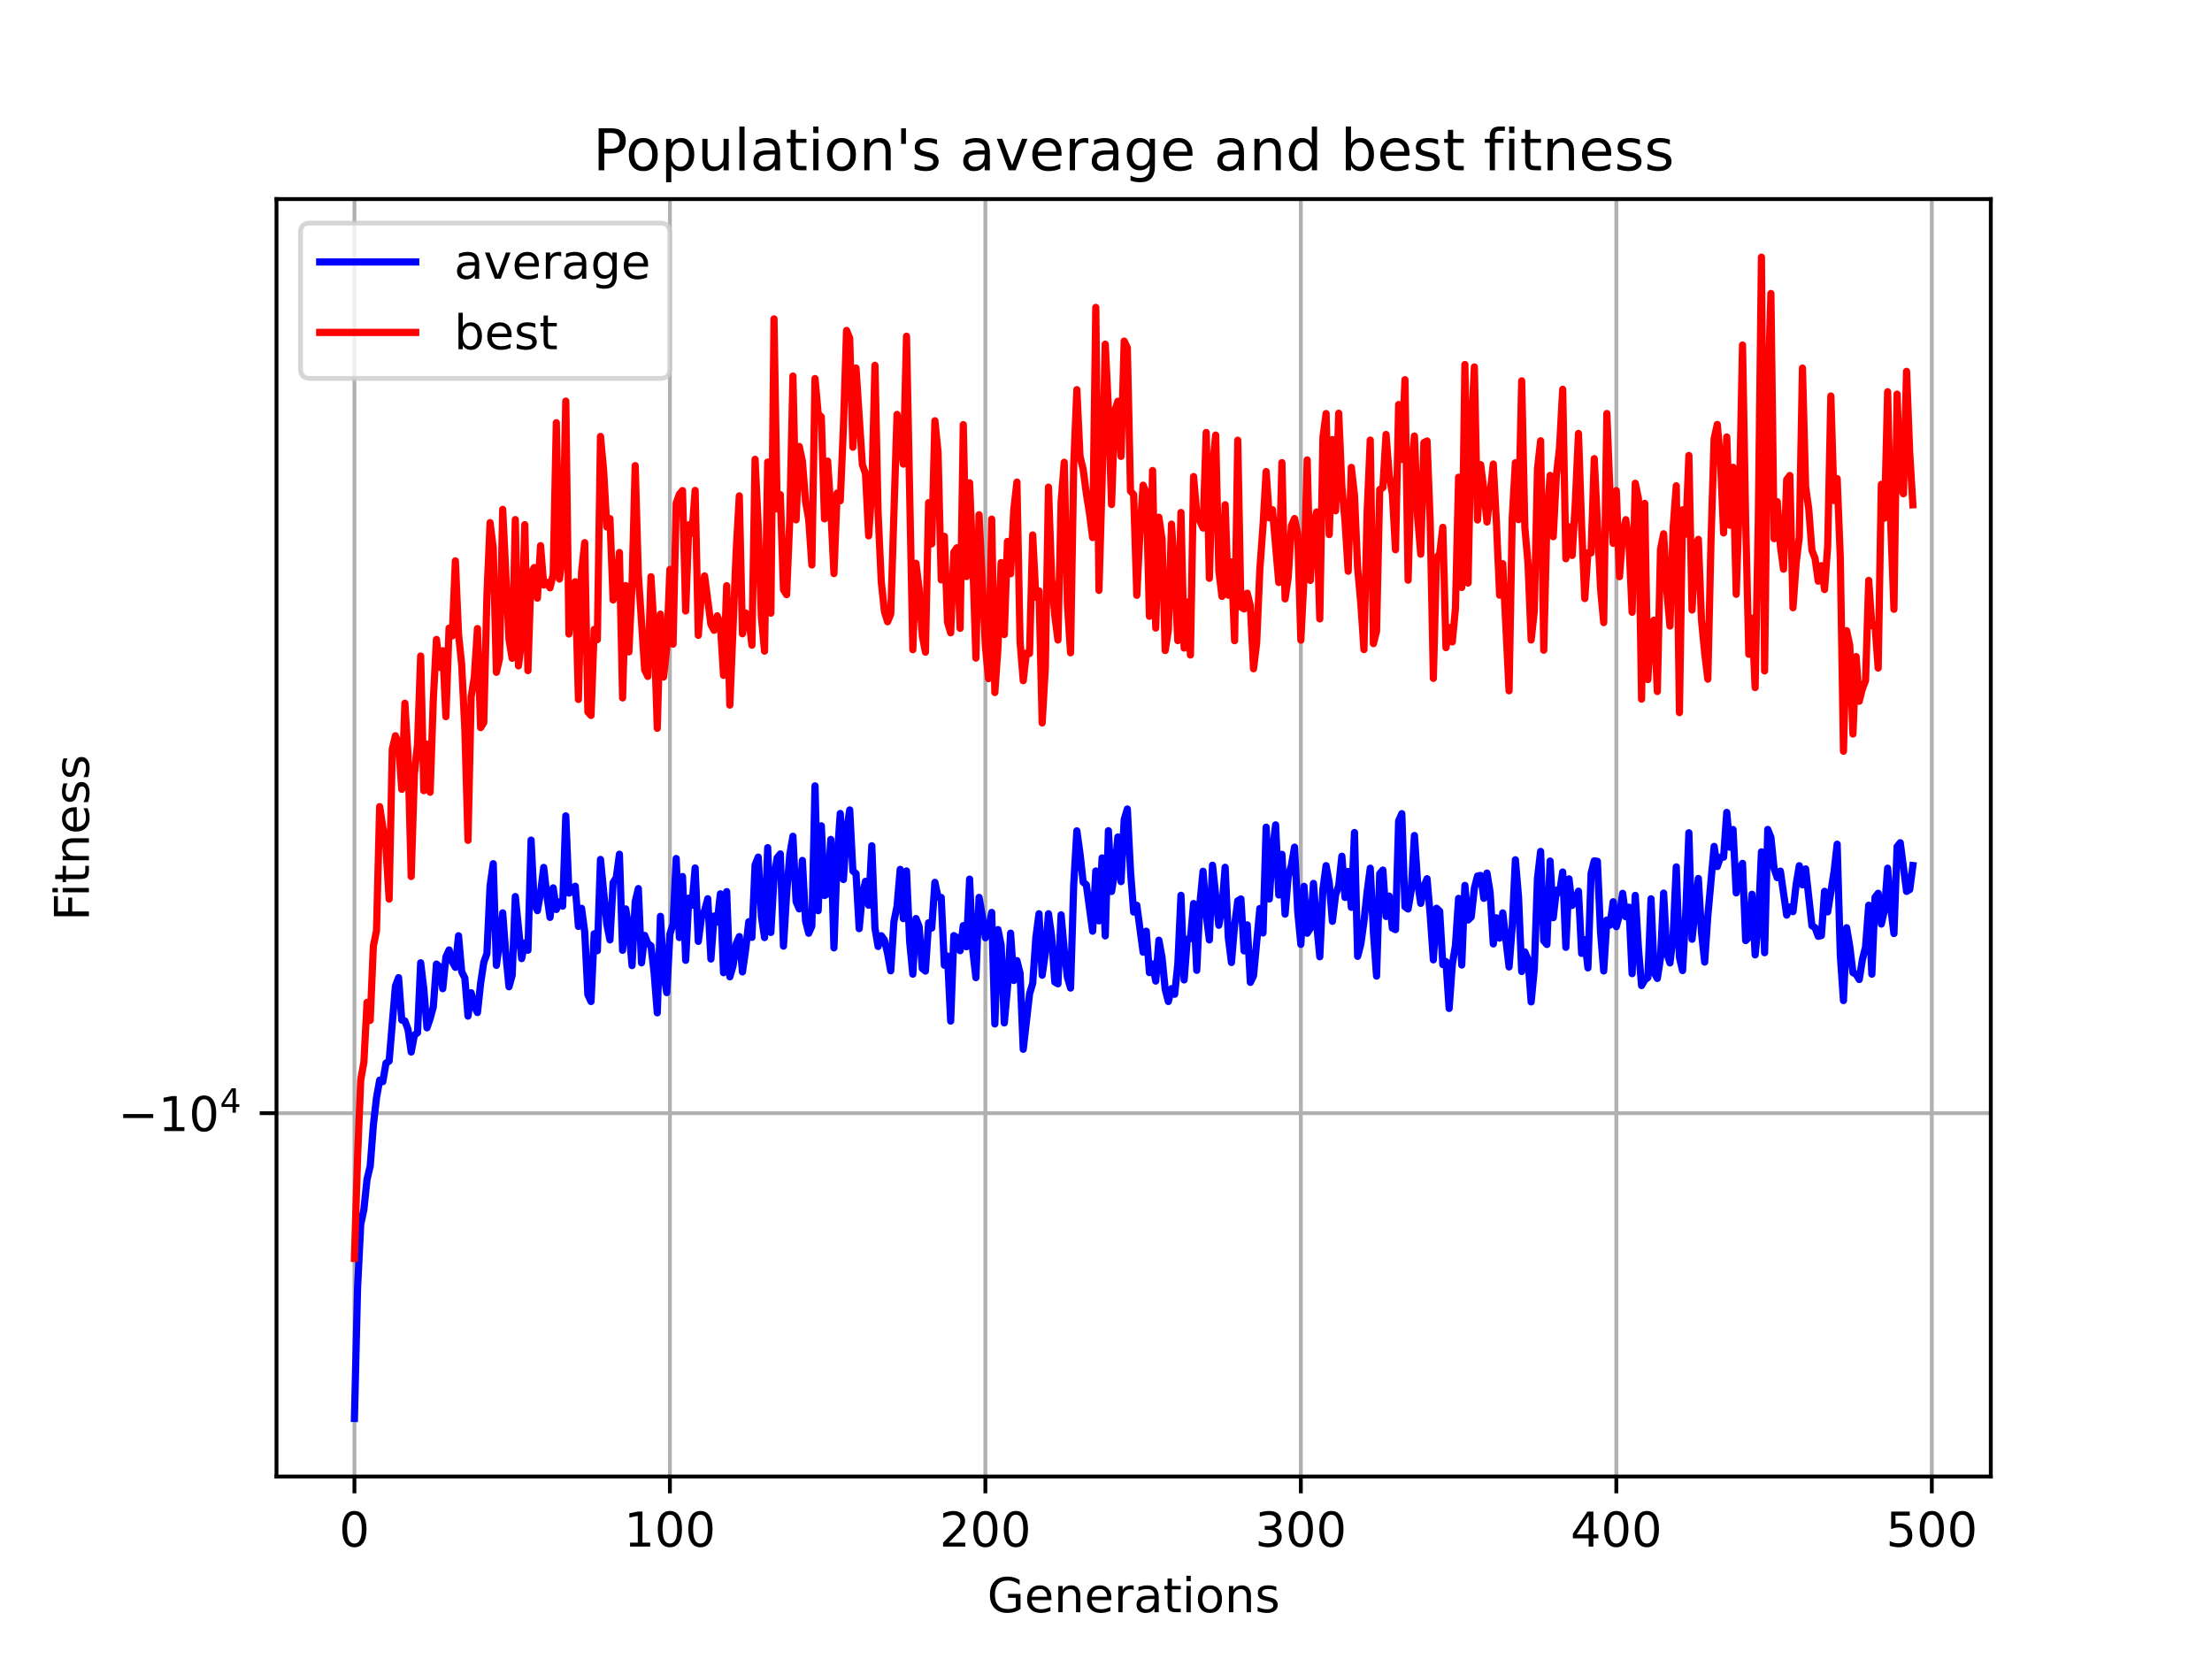 <?xml version="1.0" encoding="utf-8" standalone="no"?>
<!DOCTYPE svg PUBLIC "-//W3C//DTD SVG 1.1//EN"
  "http://www.w3.org/Graphics/SVG/1.1/DTD/svg11.dtd">
<!-- Created with matplotlib (https://matplotlib.org/) -->
<svg height="345.6pt" version="1.1" viewBox="0 0 460.8 345.6" width="460.8pt" xmlns="http://www.w3.org/2000/svg" xmlns:xlink="http://www.w3.org/1999/xlink">
 <defs>
  <style type="text/css">*{stroke-linecap:butt;stroke-linejoin:round;}</style>
 </defs>
 <g id="figure_1">
  <g id="patch_1">
   <path d="M 0 345.6 
L 460.8 345.6 
L 460.8 0 
L 0 0 
z
" style="fill:#ffffff;"/>
  </g>
  <g id="axes_1">
   <g id="patch_2">
    <path d="M 57.6 307.584 
L 414.72 307.584 
L 414.72 41.472 
L 57.6 41.472 
z
" style="fill:#ffffff;"/>
   </g>
   <g id="matplotlib.axis_1">
    <g id="xtick_1">
     <g id="line2d_1">
      <path clip-path="url(#p5071794e38)" d="M 73.833 307.584 
L 73.833 41.472 
" style="fill:none;stroke:#b0b0b0;stroke-linecap:square;stroke-width:0.8;"/>
     </g>
     <g id="line2d_2">
      <defs>
       <path d="M 0 0 
L 0 3.5 
" id="m5f405a7df2" style="stroke:#000000;stroke-width:0.8;"/>
      </defs>
      <g>
       <use style="stroke:#000000;stroke-width:0.8;" x="73.833" xlink:href="#m5f405a7df2" y="307.584"/>
      </g>
     </g>
     <g id="text_1">
      <!-- 0 -->
      <g transform="translate(70.651 322.182)scale(0.1 -0.1)">
       <defs>
        <path d="M 31.781 66.406 
Q 24.172 66.406 20.328 58.906 
Q 16.5 51.422 16.5 36.375 
Q 16.5 21.391 20.328 13.891 
Q 24.172 6.391 31.781 6.391 
Q 39.453 6.391 43.281 13.891 
Q 47.125 21.391 47.125 36.375 
Q 47.125 51.422 43.281 58.906 
Q 39.453 66.406 31.781 66.406 
z
M 31.781 74.219 
Q 44.047 74.219 50.516 64.516 
Q 56.984 54.828 56.984 36.375 
Q 56.984 17.969 50.516 8.266 
Q 44.047 -1.422 31.781 -1.422 
Q 19.531 -1.422 13.062 8.266 
Q 6.594 17.969 6.594 36.375 
Q 6.594 54.828 13.062 64.516 
Q 19.531 74.219 31.781 74.219 
z
" id="DejaVuSans-48"/>
       </defs>
       <use xlink:href="#DejaVuSans-48"/>
      </g>
     </g>
    </g>
    <g id="xtick_2">
     <g id="line2d_3">
      <path clip-path="url(#p5071794e38)" d="M 139.552 307.584 
L 139.552 41.472 
" style="fill:none;stroke:#b0b0b0;stroke-linecap:square;stroke-width:0.8;"/>
     </g>
     <g id="line2d_4">
      <g>
       <use style="stroke:#000000;stroke-width:0.8;" x="139.552" xlink:href="#m5f405a7df2" y="307.584"/>
      </g>
     </g>
     <g id="text_2">
      <!-- 100 -->
      <g transform="translate(130.009 322.182)scale(0.1 -0.1)">
       <defs>
        <path d="M 12.406 8.297 
L 28.516 8.297 
L 28.516 63.922 
L 10.984 60.406 
L 10.984 69.391 
L 28.422 72.906 
L 38.281 72.906 
L 38.281 8.297 
L 54.391 8.297 
L 54.391 0 
L 12.406 0 
z
" id="DejaVuSans-49"/>
       </defs>
       <use xlink:href="#DejaVuSans-49"/>
       <use x="63.623" xlink:href="#DejaVuSans-48"/>
       <use x="127.246" xlink:href="#DejaVuSans-48"/>
      </g>
     </g>
    </g>
    <g id="xtick_3">
     <g id="line2d_5">
      <path clip-path="url(#p5071794e38)" d="M 205.272 307.584 
L 205.272 41.472 
" style="fill:none;stroke:#b0b0b0;stroke-linecap:square;stroke-width:0.8;"/>
     </g>
     <g id="line2d_6">
      <g>
       <use style="stroke:#000000;stroke-width:0.8;" x="205.272" xlink:href="#m5f405a7df2" y="307.584"/>
      </g>
     </g>
     <g id="text_3">
      <!-- 200 -->
      <g transform="translate(195.728 322.182)scale(0.1 -0.1)">
       <defs>
        <path d="M 19.188 8.297 
L 53.609 8.297 
L 53.609 0 
L 7.328 0 
L 7.328 8.297 
Q 12.938 14.109 22.625 23.891 
Q 32.328 33.688 34.812 36.531 
Q 39.547 41.844 41.422 45.531 
Q 43.312 49.219 43.312 52.781 
Q 43.312 58.594 39.234 62.25 
Q 35.156 65.922 28.609 65.922 
Q 23.969 65.922 18.812 64.312 
Q 13.672 62.703 7.812 59.422 
L 7.812 69.391 
Q 13.766 71.781 18.938 73 
Q 24.125 74.219 28.422 74.219 
Q 39.75 74.219 46.484 68.547 
Q 53.219 62.891 53.219 53.422 
Q 53.219 48.922 51.531 44.891 
Q 49.859 40.875 45.406 35.406 
Q 44.188 33.984 37.641 27.219 
Q 31.109 20.453 19.188 8.297 
z
" id="DejaVuSans-50"/>
       </defs>
       <use xlink:href="#DejaVuSans-50"/>
       <use x="63.623" xlink:href="#DejaVuSans-48"/>
       <use x="127.246" xlink:href="#DejaVuSans-48"/>
      </g>
     </g>
    </g>
    <g id="xtick_4">
     <g id="line2d_7">
      <path clip-path="url(#p5071794e38)" d="M 270.991 307.584 
L 270.991 41.472 
" style="fill:none;stroke:#b0b0b0;stroke-linecap:square;stroke-width:0.8;"/>
     </g>
     <g id="line2d_8">
      <g>
       <use style="stroke:#000000;stroke-width:0.8;" x="270.991" xlink:href="#m5f405a7df2" y="307.584"/>
      </g>
     </g>
     <g id="text_4">
      <!-- 300 -->
      <g transform="translate(261.448 322.182)scale(0.1 -0.1)">
       <defs>
        <path d="M 40.578 39.312 
Q 47.656 37.797 51.625 33 
Q 55.609 28.219 55.609 21.188 
Q 55.609 10.406 48.188 4.484 
Q 40.766 -1.422 27.094 -1.422 
Q 22.516 -1.422 17.656 -0.516 
Q 12.797 0.391 7.625 2.203 
L 7.625 11.719 
Q 11.719 9.328 16.594 8.109 
Q 21.484 6.891 26.812 6.891 
Q 36.078 6.891 40.938 10.547 
Q 45.797 14.203 45.797 21.188 
Q 45.797 27.641 41.281 31.266 
Q 36.766 34.906 28.719 34.906 
L 20.219 34.906 
L 20.219 43.016 
L 29.109 43.016 
Q 36.375 43.016 40.234 45.922 
Q 44.094 48.828 44.094 54.297 
Q 44.094 59.906 40.109 62.906 
Q 36.141 65.922 28.719 65.922 
Q 24.656 65.922 20.016 65.031 
Q 15.375 64.156 9.812 62.312 
L 9.812 71.094 
Q 15.438 72.656 20.344 73.438 
Q 25.25 74.219 29.594 74.219 
Q 40.828 74.219 47.359 69.109 
Q 53.906 64.016 53.906 55.328 
Q 53.906 49.266 50.438 45.094 
Q 46.969 40.922 40.578 39.312 
z
" id="DejaVuSans-51"/>
       </defs>
       <use xlink:href="#DejaVuSans-51"/>
       <use x="63.623" xlink:href="#DejaVuSans-48"/>
       <use x="127.246" xlink:href="#DejaVuSans-48"/>
      </g>
     </g>
    </g>
    <g id="xtick_5">
     <g id="line2d_9">
      <path clip-path="url(#p5071794e38)" d="M 336.711 307.584 
L 336.711 41.472 
" style="fill:none;stroke:#b0b0b0;stroke-linecap:square;stroke-width:0.8;"/>
     </g>
     <g id="line2d_10">
      <g>
       <use style="stroke:#000000;stroke-width:0.8;" x="336.711" xlink:href="#m5f405a7df2" y="307.584"/>
      </g>
     </g>
     <g id="text_5">
      <!-- 400 -->
      <g transform="translate(327.167 322.182)scale(0.1 -0.1)">
       <defs>
        <path d="M 37.797 64.312 
L 12.891 25.391 
L 37.797 25.391 
z
M 35.203 72.906 
L 47.609 72.906 
L 47.609 25.391 
L 58.016 25.391 
L 58.016 17.188 
L 47.609 17.188 
L 47.609 0 
L 37.797 0 
L 37.797 17.188 
L 4.891 17.188 
L 4.891 26.703 
z
" id="DejaVuSans-52"/>
       </defs>
       <use xlink:href="#DejaVuSans-52"/>
       <use x="63.623" xlink:href="#DejaVuSans-48"/>
       <use x="127.246" xlink:href="#DejaVuSans-48"/>
      </g>
     </g>
    </g>
    <g id="xtick_6">
     <g id="line2d_11">
      <path clip-path="url(#p5071794e38)" d="M 402.43 307.584 
L 402.43 41.472 
" style="fill:none;stroke:#b0b0b0;stroke-linecap:square;stroke-width:0.8;"/>
     </g>
     <g id="line2d_12">
      <g>
       <use style="stroke:#000000;stroke-width:0.8;" x="402.43" xlink:href="#m5f405a7df2" y="307.584"/>
      </g>
     </g>
     <g id="text_6">
      <!-- 500 -->
      <g transform="translate(392.887 322.182)scale(0.1 -0.1)">
       <defs>
        <path d="M 10.797 72.906 
L 49.516 72.906 
L 49.516 64.594 
L 19.828 64.594 
L 19.828 46.734 
Q 21.969 47.469 24.109 47.828 
Q 26.266 48.188 28.422 48.188 
Q 40.625 48.188 47.75 41.5 
Q 54.891 34.812 54.891 23.391 
Q 54.891 11.625 47.562 5.094 
Q 40.234 -1.422 26.906 -1.422 
Q 22.312 -1.422 17.547 -0.641 
Q 12.797 0.141 7.719 1.703 
L 7.719 11.625 
Q 12.109 9.234 16.797 8.062 
Q 21.484 6.891 26.703 6.891 
Q 35.156 6.891 40.078 11.328 
Q 45.016 15.766 45.016 23.391 
Q 45.016 31 40.078 35.438 
Q 35.156 39.891 26.703 39.891 
Q 22.75 39.891 18.812 39.016 
Q 14.891 38.141 10.797 36.281 
z
" id="DejaVuSans-53"/>
       </defs>
       <use xlink:href="#DejaVuSans-53"/>
       <use x="63.623" xlink:href="#DejaVuSans-48"/>
       <use x="127.246" xlink:href="#DejaVuSans-48"/>
      </g>
     </g>
    </g>
    <g id="text_7">
     <!-- Generations -->
     <g transform="translate(205.662 335.861)scale(0.1 -0.1)">
      <defs>
       <path d="M 59.516 10.406 
L 59.516 29.984 
L 43.406 29.984 
L 43.406 38.094 
L 69.281 38.094 
L 69.281 6.781 
Q 63.578 2.734 56.688 0.656 
Q 49.812 -1.422 42 -1.422 
Q 24.906 -1.422 15.25 8.562 
Q 5.609 18.562 5.609 36.375 
Q 5.609 54.25 15.25 64.234 
Q 24.906 74.219 42 74.219 
Q 49.125 74.219 55.547 72.453 
Q 61.969 70.703 67.391 67.281 
L 67.391 56.781 
Q 61.922 61.422 55.766 63.766 
Q 49.609 66.109 42.828 66.109 
Q 29.438 66.109 22.719 58.641 
Q 16.016 51.172 16.016 36.375 
Q 16.016 21.625 22.719 14.156 
Q 29.438 6.688 42.828 6.688 
Q 48.047 6.688 52.141 7.594 
Q 56.25 8.5 59.516 10.406 
z
" id="DejaVuSans-71"/>
       <path d="M 56.203 29.594 
L 56.203 25.203 
L 14.891 25.203 
Q 15.484 15.922 20.484 11.062 
Q 25.484 6.203 34.422 6.203 
Q 39.594 6.203 44.453 7.469 
Q 49.312 8.734 54.109 11.281 
L 54.109 2.781 
Q 49.266 0.734 44.188 -0.344 
Q 39.109 -1.422 33.891 -1.422 
Q 20.797 -1.422 13.156 6.188 
Q 5.516 13.812 5.516 26.812 
Q 5.516 40.234 12.766 48.109 
Q 20.016 56 32.328 56 
Q 43.359 56 49.781 48.891 
Q 56.203 41.797 56.203 29.594 
z
M 47.219 32.234 
Q 47.125 39.594 43.094 43.984 
Q 39.062 48.391 32.422 48.391 
Q 24.906 48.391 20.391 44.141 
Q 15.875 39.891 15.188 32.172 
z
" id="DejaVuSans-101"/>
       <path d="M 54.891 33.016 
L 54.891 0 
L 45.906 0 
L 45.906 32.719 
Q 45.906 40.484 42.875 44.328 
Q 39.844 48.188 33.797 48.188 
Q 26.516 48.188 22.312 43.547 
Q 18.109 38.922 18.109 30.906 
L 18.109 0 
L 9.078 0 
L 9.078 54.688 
L 18.109 54.688 
L 18.109 46.188 
Q 21.344 51.125 25.703 53.562 
Q 30.078 56 35.797 56 
Q 45.219 56 50.047 50.172 
Q 54.891 44.344 54.891 33.016 
z
" id="DejaVuSans-110"/>
       <path d="M 41.109 46.297 
Q 39.594 47.172 37.812 47.578 
Q 36.031 48 33.891 48 
Q 26.266 48 22.188 43.047 
Q 18.109 38.094 18.109 28.812 
L 18.109 0 
L 9.078 0 
L 9.078 54.688 
L 18.109 54.688 
L 18.109 46.188 
Q 20.953 51.172 25.484 53.578 
Q 30.031 56 36.531 56 
Q 37.453 56 38.578 55.875 
Q 39.703 55.766 41.062 55.516 
z
" id="DejaVuSans-114"/>
       <path d="M 34.281 27.484 
Q 23.391 27.484 19.188 25 
Q 14.984 22.516 14.984 16.5 
Q 14.984 11.719 18.141 8.906 
Q 21.297 6.109 26.703 6.109 
Q 34.188 6.109 38.703 11.406 
Q 43.219 16.703 43.219 25.484 
L 43.219 27.484 
z
M 52.203 31.203 
L 52.203 0 
L 43.219 0 
L 43.219 8.297 
Q 40.141 3.328 35.547 0.953 
Q 30.953 -1.422 24.312 -1.422 
Q 15.922 -1.422 10.953 3.297 
Q 6 8.016 6 15.922 
Q 6 25.141 12.172 29.828 
Q 18.359 34.516 30.609 34.516 
L 43.219 34.516 
L 43.219 35.406 
Q 43.219 41.609 39.141 45 
Q 35.062 48.391 27.688 48.391 
Q 23 48.391 18.547 47.266 
Q 14.109 46.141 10.016 43.891 
L 10.016 52.203 
Q 14.938 54.109 19.578 55.047 
Q 24.219 56 28.609 56 
Q 40.484 56 46.344 49.844 
Q 52.203 43.703 52.203 31.203 
z
" id="DejaVuSans-97"/>
       <path d="M 18.312 70.219 
L 18.312 54.688 
L 36.812 54.688 
L 36.812 47.703 
L 18.312 47.703 
L 18.312 18.016 
Q 18.312 11.328 20.141 9.422 
Q 21.969 7.516 27.594 7.516 
L 36.812 7.516 
L 36.812 0 
L 27.594 0 
Q 17.188 0 13.234 3.875 
Q 9.281 7.766 9.281 18.016 
L 9.281 47.703 
L 2.688 47.703 
L 2.688 54.688 
L 9.281 54.688 
L 9.281 70.219 
z
" id="DejaVuSans-116"/>
       <path d="M 9.422 54.688 
L 18.406 54.688 
L 18.406 0 
L 9.422 0 
z
M 9.422 75.984 
L 18.406 75.984 
L 18.406 64.594 
L 9.422 64.594 
z
" id="DejaVuSans-105"/>
       <path d="M 30.609 48.391 
Q 23.391 48.391 19.188 42.75 
Q 14.984 37.109 14.984 27.297 
Q 14.984 17.484 19.156 11.844 
Q 23.344 6.203 30.609 6.203 
Q 37.797 6.203 41.984 11.859 
Q 46.188 17.531 46.188 27.297 
Q 46.188 37.016 41.984 42.703 
Q 37.797 48.391 30.609 48.391 
z
M 30.609 56 
Q 42.328 56 49.016 48.375 
Q 55.719 40.766 55.719 27.297 
Q 55.719 13.875 49.016 6.219 
Q 42.328 -1.422 30.609 -1.422 
Q 18.844 -1.422 12.172 6.219 
Q 5.516 13.875 5.516 27.297 
Q 5.516 40.766 12.172 48.375 
Q 18.844 56 30.609 56 
z
" id="DejaVuSans-111"/>
       <path d="M 44.281 53.078 
L 44.281 44.578 
Q 40.484 46.531 36.375 47.5 
Q 32.281 48.484 27.875 48.484 
Q 21.188 48.484 17.844 46.438 
Q 14.5 44.391 14.5 40.281 
Q 14.5 37.156 16.891 35.375 
Q 19.281 33.594 26.516 31.984 
L 29.594 31.297 
Q 39.156 29.25 43.188 25.516 
Q 47.219 21.781 47.219 15.094 
Q 47.219 7.469 41.188 3.016 
Q 35.156 -1.422 24.609 -1.422 
Q 20.219 -1.422 15.453 -0.562 
Q 10.688 0.297 5.422 2 
L 5.422 11.281 
Q 10.406 8.688 15.234 7.391 
Q 20.062 6.109 24.812 6.109 
Q 31.156 6.109 34.562 8.281 
Q 37.984 10.453 37.984 14.406 
Q 37.984 18.062 35.516 20.016 
Q 33.062 21.969 24.703 23.781 
L 21.578 24.516 
Q 13.234 26.266 9.516 29.906 
Q 5.812 33.547 5.812 39.891 
Q 5.812 47.609 11.281 51.797 
Q 16.75 56 26.812 56 
Q 31.781 56 36.172 55.266 
Q 40.578 54.547 44.281 53.078 
z
" id="DejaVuSans-115"/>
      </defs>
      <use xlink:href="#DejaVuSans-71"/>
      <use x="77.49" xlink:href="#DejaVuSans-101"/>
      <use x="139.014" xlink:href="#DejaVuSans-110"/>
      <use x="202.393" xlink:href="#DejaVuSans-101"/>
      <use x="263.916" xlink:href="#DejaVuSans-114"/>
      <use x="305.029" xlink:href="#DejaVuSans-97"/>
      <use x="366.309" xlink:href="#DejaVuSans-116"/>
      <use x="405.518" xlink:href="#DejaVuSans-105"/>
      <use x="433.301" xlink:href="#DejaVuSans-111"/>
      <use x="494.482" xlink:href="#DejaVuSans-110"/>
      <use x="557.861" xlink:href="#DejaVuSans-115"/>
     </g>
    </g>
   </g>
   <g id="matplotlib.axis_2">
    <g id="ytick_1">
     <g id="line2d_13">
      <path clip-path="url(#p5071794e38)" d="M 57.6 231.897 
L 414.72 231.897 
" style="fill:none;stroke:#b0b0b0;stroke-linecap:square;stroke-width:0.8;"/>
     </g>
     <g id="line2d_14">
      <defs>
       <path d="M 0 0 
L -3.5 0 
" id="m093cb5b18b" style="stroke:#000000;stroke-width:0.8;"/>
      </defs>
      <g>
       <use style="stroke:#000000;stroke-width:0.8;" x="57.6" xlink:href="#m093cb5b18b" y="231.897"/>
      </g>
     </g>
     <g id="text_8">
      <!-- $\mathdefault{-10^{4}}$ -->
      <g transform="translate(24.6 235.696)scale(0.1 -0.1)">
       <defs>
        <path d="M 10.594 35.5 
L 73.188 35.5 
L 73.188 27.203 
L 10.594 27.203 
z
" id="DejaVuSans-8722"/>
       </defs>
       <use transform="translate(0 0.684)" xlink:href="#DejaVuSans-8722"/>
       <use transform="translate(83.789 0.684)" xlink:href="#DejaVuSans-49"/>
       <use transform="translate(147.412 0.684)" xlink:href="#DejaVuSans-48"/>
       <use transform="translate(211.992 38.966)scale(0.7)" xlink:href="#DejaVuSans-52"/>
      </g>
     </g>
    </g>
    <g id="text_9">
     <!-- Fitness -->
     <g transform="translate(18.52 191.845)rotate(-90)scale(0.1 -0.1)">
      <defs>
       <path d="M 9.812 72.906 
L 51.703 72.906 
L 51.703 64.594 
L 19.672 64.594 
L 19.672 43.109 
L 48.578 43.109 
L 48.578 34.812 
L 19.672 34.812 
L 19.672 0 
L 9.812 0 
z
" id="DejaVuSans-70"/>
      </defs>
      <use xlink:href="#DejaVuSans-70"/>
      <use x="50.27" xlink:href="#DejaVuSans-105"/>
      <use x="78.053" xlink:href="#DejaVuSans-116"/>
      <use x="117.262" xlink:href="#DejaVuSans-110"/>
      <use x="180.641" xlink:href="#DejaVuSans-101"/>
      <use x="242.164" xlink:href="#DejaVuSans-115"/>
      <use x="294.264" xlink:href="#DejaVuSans-115"/>
     </g>
    </g>
   </g>
   <g id="line2d_15">
    <path clip-path="url(#p5071794e38)" d="M 73.833 295.488 
L 74.49 268.285 
L 75.147 255.024 
L 75.804 251.97 
L 76.462 245.658 
L 77.119 242.942 
L 77.776 234.418 
L 78.433 228.69 
L 79.09 225.014 
L 79.747 225.336 
L 80.405 221.479 
L 81.062 221.041 
L 82.376 205.405 
L 83.033 203.662 
L 83.691 212.5 
L 84.348 212.673 
L 85.005 214.49 
L 85.662 219.154 
L 86.319 215.629 
L 86.977 215.143 
L 87.634 200.565 
L 88.291 206.046 
L 88.948 214.116 
L 89.605 212.176 
L 90.263 209.769 
L 90.92 200.836 
L 91.577 201.386 
L 92.234 205.963 
L 92.891 199.346 
L 93.549 197.89 
L 94.206 200.346 
L 94.863 201.517 
L 95.52 194.931 
L 96.177 202.429 
L 96.835 203.749 
L 97.492 211.673 
L 98.149 206.808 
L 98.806 209.596 
L 99.463 210.931 
L 100.121 204.846 
L 100.778 200.477 
L 101.435 198.652 
L 102.092 184.551 
L 102.749 179.924 
L 103.407 201.108 
L 104.064 196.316 
L 104.721 190.169 
L 105.378 198.853 
L 106.035 205.562 
L 106.692 203.174 
L 107.35 186.762 
L 108.664 199.699 
L 109.321 196.436 
L 109.978 197.956 
L 110.636 175.012 
L 111.293 188.332 
L 111.95 189.7 
L 112.607 186.003 
L 113.264 180.701 
L 113.922 186.526 
L 114.579 191.112 
L 115.236 184.959 
L 115.893 189.457 
L 116.55 187.855 
L 117.208 188.772 
L 117.865 169.957 
L 118.522 186.044 
L 119.179 185.787 
L 119.836 184.616 
L 120.494 192.989 
L 121.151 189.219 
L 121.808 194.154 
L 122.465 207.209 
L 123.122 208.635 
L 123.78 194.514 
L 124.437 198.044 
L 125.094 179.038 
L 126.408 192.498 
L 127.066 195.802 
L 127.723 183.878 
L 128.38 182.835 
L 129.037 177.946 
L 129.694 197.959 
L 130.352 189.341 
L 131.009 193.451 
L 131.666 201.142 
L 132.323 187.838 
L 132.98 185.107 
L 133.638 200.575 
L 134.295 194.856 
L 134.952 196.55 
L 135.609 197.03 
L 136.266 202.667 
L 136.923 210.989 
L 137.581 190.887 
L 138.238 202.756 
L 138.895 206.783 
L 139.552 194.589 
L 140.209 192.493 
L 140.867 178.842 
L 141.524 195.311 
L 142.181 182.603 
L 142.838 200.054 
L 143.495 187.092 
L 144.153 188.566 
L 144.81 180.814 
L 145.467 196.109 
L 146.124 191.172 
L 146.781 189.699 
L 147.439 187.222 
L 148.096 199.784 
L 148.753 190.833 
L 149.41 192.068 
L 150.067 186.197 
L 150.725 202.632 
L 151.382 185.737 
L 152.039 203.487 
L 152.696 201.256 
L 153.353 196.654 
L 154.011 195.102 
L 154.668 202.47 
L 155.325 197.892 
L 155.982 192.009 
L 156.639 195.274 
L 157.297 180.183 
L 157.954 178.548 
L 158.611 190.878 
L 159.268 195.316 
L 159.925 176.588 
L 160.583 194.252 
L 161.24 182.842 
L 161.897 178.699 
L 162.554 177.889 
L 163.211 197.1 
L 163.869 186.222 
L 164.526 178.027 
L 165.183 174.203 
L 165.84 187.82 
L 166.497 189.343 
L 167.154 179.246 
L 167.812 191.829 
L 168.469 194.411 
L 169.126 192.911 
L 169.783 163.709 
L 170.44 189.709 
L 171.098 172.032 
L 171.755 186.554 
L 172.412 186.188 
L 173.069 174.87 
L 173.726 197.459 
L 174.384 178.835 
L 175.041 169.465 
L 175.698 183.224 
L 176.355 172.975 
L 177.012 168.723 
L 177.67 181.433 
L 178.327 182 
L 178.984 193.457 
L 179.641 186.374 
L 180.298 183.591 
L 180.956 188.576 
L 181.613 176.188 
L 182.27 193.366 
L 182.927 197.172 
L 183.584 194.924 
L 184.242 195.831 
L 184.899 198.63 
L 185.556 202.234 
L 186.213 192.026 
L 186.87 188.786 
L 187.528 181.105 
L 188.185 191.375 
L 188.842 181.438 
L 189.499 196.16 
L 190.156 202.937 
L 190.814 191.342 
L 191.471 193.046 
L 192.128 201.745 
L 192.785 202.29 
L 193.442 192.232 
L 194.099 193.331 
L 194.757 183.808 
L 195.414 186.871 
L 196.071 186.948 
L 196.728 201.074 
L 197.385 199.163 
L 198.043 212.712 
L 198.7 194.906 
L 199.357 195.309 
L 200.014 198.053 
L 200.671 192.814 
L 201.329 197.229 
L 201.986 183.139 
L 202.643 197.956 
L 203.3 203.664 
L 203.957 186.942 
L 204.615 190.669 
L 205.272 195.368 
L 205.929 193.704 
L 206.586 190.071 
L 207.243 213.307 
L 207.901 193.653 
L 208.558 196.892 
L 209.215 213.093 
L 209.872 205.812 
L 210.529 194.394 
L 211.187 204.26 
L 211.844 200.118 
L 212.501 202.751 
L 213.158 218.588 
L 214.473 207.037 
L 215.13 204.841 
L 215.787 195.339 
L 216.444 190.349 
L 217.101 203.156 
L 217.759 198.585 
L 218.416 190.351 
L 219.073 194.969 
L 219.73 204.578 
L 220.387 204.949 
L 221.045 190.568 
L 221.702 197.919 
L 222.359 203.582 
L 223.016 205.831 
L 223.673 184.263 
L 224.33 173.082 
L 224.988 177.831 
L 225.645 183.778 
L 226.302 184.314 
L 227.616 193.988 
L 228.274 181.443 
L 228.931 191.834 
L 229.588 178.717 
L 230.245 194.963 
L 230.902 173.053 
L 231.56 185.716 
L 232.217 181.614 
L 232.874 174.357 
L 233.531 183.665 
L 234.188 170.734 
L 234.846 168.529 
L 235.503 181.442 
L 236.16 190.001 
L 236.817 188.582 
L 238.132 198.359 
L 238.789 193.99 
L 239.446 202.61 
L 240.103 200.802 
L 240.76 204.376 
L 241.418 195.861 
L 242.075 199.469 
L 242.732 206.087 
L 243.389 208.633 
L 244.046 205.955 
L 244.704 207.125 
L 245.361 200.865 
L 246.018 186.508 
L 246.675 204.132 
L 247.332 195.671 
L 247.99 195.537 
L 248.647 188.224 
L 249.304 202.143 
L 249.961 188.192 
L 250.618 181.502 
L 251.275 190.547 
L 251.933 195.804 
L 252.59 180.245 
L 253.904 192.749 
L 254.561 189.032 
L 255.219 180.672 
L 255.876 195.266 
L 256.533 200.508 
L 257.19 192.715 
L 257.847 187.661 
L 258.505 187.264 
L 259.162 198.084 
L 259.819 192.672 
L 260.476 204.646 
L 261.133 203.283 
L 262.448 189.252 
L 263.105 194.35 
L 263.762 172.317 
L 264.419 187.288 
L 265.077 177.21 
L 265.734 171.835 
L 266.391 186.442 
L 267.048 177.97 
L 267.705 190.43 
L 268.363 182.485 
L 269.02 180.271 
L 269.677 176.474 
L 270.334 189.857 
L 270.991 196.726 
L 271.649 184.641 
L 272.306 194.411 
L 272.963 193.398 
L 273.62 184.028 
L 274.277 192.447 
L 274.935 199.314 
L 275.592 185.191 
L 276.249 180.33 
L 276.906 183.856 
L 277.563 191.929 
L 278.221 186.453 
L 278.878 184.483 
L 279.535 178.362 
L 280.192 186.949 
L 280.849 181.543 
L 281.506 189.013 
L 282.164 173.426 
L 282.821 199.227 
L 283.478 196.704 
L 284.135 191.979 
L 284.792 185.835 
L 285.45 180.863 
L 286.107 194.225 
L 286.764 203.342 
L 287.421 182.007 
L 288.078 181.251 
L 288.736 190.917 
L 289.393 186.669 
L 290.05 193.342 
L 290.707 193.661 
L 291.364 171.007 
L 292.022 169.502 
L 292.679 188.901 
L 293.336 189.362 
L 293.993 185.423 
L 294.65 174.05 
L 295.308 183.761 
L 295.965 188.188 
L 296.622 184.664 
L 297.279 183.052 
L 297.936 190.607 
L 298.594 199.956 
L 299.251 189.202 
L 299.908 189.811 
L 300.565 200.942 
L 301.222 200.318 
L 301.88 210.08 
L 302.537 200.956 
L 303.194 196.96 
L 303.851 187.148 
L 304.508 201.03 
L 305.166 184.447 
L 305.823 191.665 
L 306.48 191.026 
L 307.137 185.021 
L 307.794 182.491 
L 308.451 182.374 
L 309.109 187.14 
L 309.766 181.875 
L 310.423 185.912 
L 311.08 196.639 
L 311.737 191.194 
L 312.395 195.431 
L 313.052 190.177 
L 314.366 201.433 
L 315.023 193.076 
L 315.681 179.107 
L 316.338 186.833 
L 316.995 202.383 
L 317.652 198.299 
L 318.309 199.867 
L 318.967 208.714 
L 319.624 201.876 
L 320.281 182.987 
L 320.938 177.363 
L 321.595 195.988 
L 322.253 196.752 
L 322.91 179.372 
L 323.567 191.173 
L 324.224 185.446 
L 324.881 185.931 
L 325.539 181.646 
L 326.196 197.343 
L 326.853 183.085 
L 327.51 188.619 
L 328.167 187.583 
L 328.825 185.645 
L 329.482 198.614 
L 330.139 195.759 
L 330.796 201.627 
L 331.453 181.958 
L 332.111 179.333 
L 332.768 179.424 
L 333.425 194.226 
L 334.082 202.272 
L 334.739 191.664 
L 335.397 192.724 
L 336.054 187.849 
L 336.711 193.039 
L 337.368 190.605 
L 338.025 186.1 
L 338.682 190.99 
L 339.34 188.983 
L 339.997 202.835 
L 340.654 186.521 
L 341.311 197.427 
L 341.968 205.313 
L 342.626 204.141 
L 343.283 203.638 
L 343.94 187.237 
L 344.597 202.651 
L 345.254 203.829 
L 345.912 199.59 
L 346.569 186.044 
L 347.226 198.588 
L 347.883 200.591 
L 348.54 195.104 
L 349.198 180.581 
L 349.855 199.408 
L 350.512 202.185 
L 351.169 190.225 
L 351.826 173.483 
L 352.484 195.663 
L 353.798 183.001 
L 354.455 194.275 
L 355.112 200.416 
L 355.77 190.817 
L 357.084 176.322 
L 357.741 180.511 
L 358.398 178.576 
L 359.056 178.563 
L 359.713 169.234 
L 360.37 176.492 
L 361.027 172.802 
L 361.684 186.011 
L 362.342 181.129 
L 362.999 179.853 
L 363.656 195.945 
L 364.313 195.228 
L 364.97 186.292 
L 365.628 198.918 
L 366.285 192.159 
L 366.942 177.455 
L 367.599 198.466 
L 368.256 172.787 
L 368.913 174.436 
L 369.571 180.924 
L 370.228 182.837 
L 370.885 181.467 
L 372.199 190.64 
L 372.857 188.932 
L 373.514 189.917 
L 374.171 184.228 
L 374.828 180.344 
L 375.485 184.333 
L 376.143 181 
L 377.457 192.838 
L 378.114 193.254 
L 378.771 195.052 
L 379.429 194.894 
L 380.086 185.679 
L 380.743 189.955 
L 382.057 181.662 
L 382.715 175.86 
L 383.372 199.024 
L 384.029 208.437 
L 384.686 193.261 
L 385.343 197.171 
L 386.001 202.615 
L 386.658 202.951 
L 387.315 204.045 
L 387.972 199.886 
L 388.629 197.27 
L 389.287 188.577 
L 389.944 202.939 
L 390.601 186.935 
L 391.258 186.087 
L 391.915 192.5 
L 392.573 189.573 
L 393.23 180.86 
L 393.887 189.198 
L 394.544 194.473 
L 395.201 176.375 
L 395.858 175.556 
L 397.173 185.7 
L 397.83 185.295 
L 398.487 180.308 
L 398.487 180.308 
" style="fill:none;stroke:#0000ff;stroke-linecap:square;stroke-width:1.5;"/>
   </g>
   <g id="line2d_16">
    <path clip-path="url(#p5071794e38)" d="M 73.833 262.148 
L 74.49 241.018 
L 75.147 224.976 
L 75.804 221.284 
L 76.462 208.801 
L 77.119 212.561 
L 77.776 197.115 
L 78.433 193.874 
L 79.09 168.033 
L 80.405 176.575 
L 81.062 187.301 
L 81.719 156.031 
L 82.376 153.265 
L 83.033 155.157 
L 83.691 164.437 
L 84.348 146.496 
L 85.005 157.479 
L 85.662 182.593 
L 86.319 161.335 
L 86.977 154.992 
L 87.634 136.658 
L 88.291 164.713 
L 88.948 155.02 
L 89.605 165.039 
L 90.263 145.812 
L 90.92 133.211 
L 91.577 139.021 
L 92.234 135.555 
L 92.891 149.298 
L 93.549 130.849 
L 94.206 132.465 
L 94.863 116.835 
L 95.52 132.082 
L 96.177 138.471 
L 96.835 151.907 
L 97.492 175.063 
L 98.149 145.174 
L 98.806 141.052 
L 99.463 130.931 
L 100.121 151.581 
L 100.778 150.528 
L 101.435 124.075 
L 102.092 108.867 
L 102.749 114.18 
L 103.407 140.055 
L 104.064 137.215 
L 104.721 106.111 
L 106.035 133.226 
L 106.692 137.129 
L 107.35 108.236 
L 108.007 138.711 
L 108.664 133.413 
L 109.321 109.299 
L 109.978 139.708 
L 110.636 119.425 
L 111.293 118.229 
L 111.95 124.61 
L 112.607 113.671 
L 113.264 121.868 
L 113.922 121.306 
L 114.579 122.457 
L 115.236 119.7 
L 115.893 88.058 
L 116.55 120.625 
L 117.208 115.539 
L 117.865 83.557 
L 118.522 132.076 
L 119.179 123.795 
L 119.836 121.188 
L 120.494 145.71 
L 121.151 119.148 
L 121.808 113.037 
L 122.465 148.305 
L 123.122 149.041 
L 123.78 131.114 
L 124.437 133.263 
L 125.094 90.912 
L 125.751 98.052 
L 126.408 109.772 
L 127.066 108.032 
L 127.723 124.983 
L 128.38 123.06 
L 129.037 115.098 
L 129.694 145.387 
L 130.352 121.997 
L 131.009 135.8 
L 131.666 121.772 
L 132.323 96.997 
L 132.98 119.642 
L 134.295 139.526 
L 134.952 140.915 
L 135.609 120.139 
L 136.266 131.344 
L 136.923 151.716 
L 137.581 127.933 
L 138.238 141.036 
L 138.895 134.849 
L 139.552 118.63 
L 140.209 134.181 
L 140.867 104.835 
L 141.524 102.97 
L 142.181 102.194 
L 142.838 127.287 
L 143.495 109.316 
L 144.153 111.091 
L 144.81 102.164 
L 145.467 132.353 
L 146.124 123.715 
L 146.781 119.969 
L 148.096 130.084 
L 148.753 131.302 
L 149.41 128.282 
L 150.067 130.059 
L 150.725 140.689 
L 151.382 122.009 
L 152.039 146.884 
L 153.353 114.97 
L 154.011 103.299 
L 154.668 132.031 
L 155.325 127.695 
L 155.982 128.733 
L 156.639 134.4 
L 157.297 95.689 
L 157.954 109.555 
L 158.611 128.533 
L 159.268 135.64 
L 159.925 96.258 
L 160.583 127.736 
L 161.24 66.428 
L 161.897 106.028 
L 162.554 103.047 
L 163.211 122.847 
L 163.869 123.885 
L 164.526 108.27 
L 165.183 78.332 
L 165.84 108.296 
L 166.497 93.002 
L 167.154 96.061 
L 167.812 104.436 
L 168.469 108.207 
L 169.126 117.699 
L 169.783 78.857 
L 170.44 86.183 
L 171.098 86.857 
L 171.755 108.09 
L 172.412 96.046 
L 173.069 106.092 
L 173.726 119.492 
L 174.384 102.726 
L 175.041 104.318 
L 175.698 89.039 
L 176.355 68.838 
L 177.012 70.476 
L 177.67 93.162 
L 178.327 76.672 
L 179.641 96.768 
L 180.298 98.665 
L 180.956 111.632 
L 181.613 101.908 
L 182.27 76.1 
L 182.927 107.024 
L 183.584 121.159 
L 184.242 127.393 
L 184.899 129.523 
L 185.556 127.941 
L 186.87 86.329 
L 187.528 90.594 
L 188.185 96.684 
L 188.842 70.049 
L 190.156 135.344 
L 190.814 117.349 
L 191.471 122.73 
L 192.128 132.428 
L 192.785 135.853 
L 193.442 104.715 
L 194.099 113.298 
L 194.757 87.65 
L 195.414 94.217 
L 196.071 120.801 
L 196.728 111.728 
L 197.385 129.606 
L 198.043 131.832 
L 198.7 115.028 
L 199.357 114.104 
L 200.014 130.893 
L 200.671 88.458 
L 201.329 120.111 
L 201.986 100.577 
L 202.643 116.77 
L 203.3 137.099 
L 203.957 107.238 
L 205.272 134.592 
L 205.929 141.376 
L 206.586 108.149 
L 207.243 144.268 
L 207.901 134.815 
L 208.558 117.195 
L 209.215 132.182 
L 209.872 112.789 
L 210.529 119.53 
L 211.187 106.234 
L 211.844 100.427 
L 212.501 133.666 
L 213.158 141.797 
L 213.815 136.041 
L 214.473 136.136 
L 215.13 111.439 
L 215.787 124.427 
L 216.444 123.09 
L 217.101 150.601 
L 217.759 139.095 
L 218.416 101.48 
L 219.073 120.414 
L 219.73 128.208 
L 220.387 133.326 
L 221.045 104.731 
L 221.702 96.297 
L 222.359 125.761 
L 223.016 135.987 
L 223.673 96.897 
L 224.33 81.173 
L 224.988 95.077 
L 225.645 97.764 
L 226.302 102.831 
L 226.959 106.907 
L 227.616 111.987 
L 228.274 64.034 
L 228.931 122.983 
L 229.588 100.284 
L 230.245 71.701 
L 230.902 85.138 
L 231.56 105.111 
L 232.217 85.618 
L 232.874 83.592 
L 233.531 95.074 
L 234.188 71.062 
L 234.846 72.447 
L 235.503 102.283 
L 236.16 103.044 
L 236.817 124.019 
L 237.474 110.936 
L 238.132 101.076 
L 238.789 102.685 
L 239.446 128.383 
L 240.103 98.015 
L 240.76 130.829 
L 241.418 107.751 
L 242.075 112.352 
L 242.732 135.513 
L 243.389 131.298 
L 244.046 109.192 
L 244.704 119.886 
L 245.361 133.451 
L 246.018 106.762 
L 246.675 135.001 
L 247.332 125.405 
L 247.99 136.454 
L 248.647 99.271 
L 249.304 107.08 
L 250.618 109.996 
L 251.275 90.095 
L 251.933 120.475 
L 252.59 97.422 
L 253.247 90.636 
L 253.904 118.873 
L 254.561 124.245 
L 255.219 105.141 
L 255.876 123.988 
L 256.533 117.054 
L 257.19 133.473 
L 257.847 91.703 
L 258.505 126.468 
L 259.162 126.851 
L 259.819 123.571 
L 260.476 126.194 
L 261.133 139.324 
L 261.791 133.886 
L 262.448 118.593 
L 263.105 109.617 
L 263.762 98.227 
L 264.419 107.873 
L 265.077 106.181 
L 266.391 121.348 
L 267.048 96.369 
L 267.705 124.761 
L 268.363 120.279 
L 269.02 109.547 
L 269.677 108.02 
L 270.334 111.206 
L 270.991 133.363 
L 271.649 120.322 
L 272.306 95.806 
L 272.963 120.913 
L 273.62 109.357 
L 274.277 106.652 
L 274.935 128.929 
L 275.592 91.081 
L 276.249 86.148 
L 276.906 111.367 
L 277.563 91.566 
L 278.221 106.402 
L 278.878 86.086 
L 279.535 101.353 
L 280.192 108.62 
L 280.849 119.004 
L 281.506 97.357 
L 282.164 103.171 
L 282.821 118.346 
L 283.478 125.642 
L 284.135 135.32 
L 284.792 106.941 
L 285.45 91.673 
L 286.107 134.085 
L 286.764 131.491 
L 287.421 101.984 
L 288.078 101.578 
L 288.736 90.504 
L 289.393 98.957 
L 290.05 102.819 
L 290.707 114.524 
L 291.364 84.267 
L 292.022 95.71 
L 292.679 79.095 
L 293.336 120.865 
L 293.993 98.072 
L 294.65 90.832 
L 295.308 107.561 
L 295.965 115.452 
L 296.622 92.215 
L 297.279 91.865 
L 297.936 108.712 
L 298.594 141.321 
L 299.251 116.231 
L 299.908 115.368 
L 300.565 109.845 
L 301.222 134.917 
L 301.88 130.72 
L 302.537 133.727 
L 303.194 126.794 
L 303.851 99.414 
L 304.508 122.377 
L 305.166 75.936 
L 305.823 121.462 
L 306.48 89.59 
L 307.137 76.445 
L 307.794 108.324 
L 308.451 96.792 
L 309.109 102.091 
L 309.766 108.754 
L 311.08 96.666 
L 311.737 109.055 
L 312.395 123.991 
L 313.052 117.423 
L 314.366 143.906 
L 315.023 107.937 
L 315.681 96.4 
L 316.338 108.247 
L 316.995 79.335 
L 317.652 109.801 
L 318.309 117.366 
L 318.967 133.322 
L 319.624 127.306 
L 320.281 97.686 
L 320.938 91.82 
L 321.595 135.454 
L 322.253 108.271 
L 322.91 99.032 
L 323.567 111.812 
L 324.224 99.034 
L 324.881 93.229 
L 325.539 81.108 
L 326.196 116.395 
L 326.853 109.731 
L 327.51 115.709 
L 328.167 104.701 
L 328.825 90.293 
L 329.482 109.636 
L 330.139 124.695 
L 330.796 115.154 
L 331.453 115.185 
L 332.111 95.546 
L 333.425 122.603 
L 334.082 129.698 
L 334.739 86.144 
L 335.397 102.754 
L 336.054 113.191 
L 336.711 102.201 
L 337.368 120.144 
L 338.025 111.424 
L 338.682 108.255 
L 339.34 113.076 
L 339.997 127.549 
L 340.654 100.668 
L 341.311 103.827 
L 341.968 145.651 
L 342.626 104.859 
L 343.283 141.574 
L 343.94 129.826 
L 344.597 129.177 
L 345.254 144.055 
L 345.912 114.493 
L 346.569 111.195 
L 347.226 123.082 
L 347.883 130.416 
L 348.54 110.014 
L 349.198 101.201 
L 349.855 148.452 
L 350.512 106.203 
L 351.169 111.289 
L 351.826 94.88 
L 352.484 127.079 
L 353.141 113.662 
L 353.798 112.357 
L 354.455 129.212 
L 355.112 135.97 
L 355.77 141.483 
L 356.427 112.922 
L 357.084 91.382 
L 357.741 88.415 
L 358.398 95.801 
L 359.056 111.02 
L 359.713 91.029 
L 360.37 109.415 
L 361.027 97.347 
L 361.684 123.801 
L 362.342 103.737 
L 362.999 71.869 
L 363.656 108.734 
L 364.313 136.301 
L 364.97 128.771 
L 365.628 143.238 
L 366.285 108.465 
L 366.942 53.568 
L 367.599 139.763 
L 368.256 83.604 
L 368.913 61.142 
L 369.571 112.211 
L 370.228 104.506 
L 370.885 113.677 
L 371.542 118.576 
L 372.199 99.936 
L 372.857 99.051 
L 373.514 126.606 
L 374.171 117.355 
L 374.828 111.87 
L 375.485 76.675 
L 376.143 101.384 
L 376.8 106.061 
L 377.457 114.651 
L 378.114 116.336 
L 378.771 121.068 
L 379.429 117.842 
L 380.086 122.817 
L 380.743 113.669 
L 381.4 82.49 
L 382.057 104.275 
L 382.715 99.694 
L 383.372 116.314 
L 384.029 156.493 
L 384.686 131.38 
L 385.343 134.451 
L 386.001 152.913 
L 386.658 136.777 
L 387.315 146.086 
L 387.972 143.463 
L 388.629 141.793 
L 389.287 120.901 
L 389.944 130.327 
L 390.601 130.209 
L 391.258 139.18 
L 391.915 100.889 
L 392.573 107.938 
L 393.23 81.612 
L 393.887 109.412 
L 394.544 126.925 
L 395.201 82.102 
L 395.858 101.302 
L 396.516 102.863 
L 397.173 77.356 
L 397.83 94.378 
L 398.487 105.158 
L 398.487 105.158 
" style="fill:none;stroke:#ff0000;stroke-linecap:square;stroke-width:1.5;"/>
   </g>
   <g id="patch_3">
    <path d="M 57.6 307.584 
L 57.6 41.472 
" style="fill:none;stroke:#000000;stroke-linecap:square;stroke-linejoin:miter;stroke-width:0.8;"/>
   </g>
   <g id="patch_4">
    <path d="M 414.72 307.584 
L 414.72 41.472 
" style="fill:none;stroke:#000000;stroke-linecap:square;stroke-linejoin:miter;stroke-width:0.8;"/>
   </g>
   <g id="patch_5">
    <path d="M 57.6 307.584 
L 414.72 307.584 
" style="fill:none;stroke:#000000;stroke-linecap:square;stroke-linejoin:miter;stroke-width:0.8;"/>
   </g>
   <g id="patch_6">
    <path d="M 57.6 41.472 
L 414.72 41.472 
" style="fill:none;stroke:#000000;stroke-linecap:square;stroke-linejoin:miter;stroke-width:0.8;"/>
   </g>
   <g id="text_10">
    <!-- Population's average and best fitness -->
    <g transform="translate(123.53 35.472)scale(0.12 -0.12)">
     <defs>
      <path d="M 19.672 64.797 
L 19.672 37.406 
L 32.078 37.406 
Q 38.969 37.406 42.719 40.969 
Q 46.484 44.531 46.484 51.125 
Q 46.484 57.672 42.719 61.234 
Q 38.969 64.797 32.078 64.797 
z
M 9.812 72.906 
L 32.078 72.906 
Q 44.344 72.906 50.609 67.359 
Q 56.891 61.812 56.891 51.125 
Q 56.891 40.328 50.609 34.812 
Q 44.344 29.297 32.078 29.297 
L 19.672 29.297 
L 19.672 0 
L 9.812 0 
z
" id="DejaVuSans-80"/>
      <path d="M 18.109 8.203 
L 18.109 -20.797 
L 9.078 -20.797 
L 9.078 54.688 
L 18.109 54.688 
L 18.109 46.391 
Q 20.953 51.266 25.266 53.625 
Q 29.594 56 35.594 56 
Q 45.562 56 51.781 48.094 
Q 58.016 40.188 58.016 27.297 
Q 58.016 14.406 51.781 6.484 
Q 45.562 -1.422 35.594 -1.422 
Q 29.594 -1.422 25.266 0.953 
Q 20.953 3.328 18.109 8.203 
z
M 48.688 27.297 
Q 48.688 37.203 44.609 42.844 
Q 40.531 48.484 33.406 48.484 
Q 26.266 48.484 22.188 42.844 
Q 18.109 37.203 18.109 27.297 
Q 18.109 17.391 22.188 11.75 
Q 26.266 6.109 33.406 6.109 
Q 40.531 6.109 44.609 11.75 
Q 48.688 17.391 48.688 27.297 
z
" id="DejaVuSans-112"/>
      <path d="M 8.5 21.578 
L 8.5 54.688 
L 17.484 54.688 
L 17.484 21.922 
Q 17.484 14.156 20.5 10.266 
Q 23.531 6.391 29.594 6.391 
Q 36.859 6.391 41.078 11.031 
Q 45.312 15.672 45.312 23.688 
L 45.312 54.688 
L 54.297 54.688 
L 54.297 0 
L 45.312 0 
L 45.312 8.406 
Q 42.047 3.422 37.719 1 
Q 33.406 -1.422 27.688 -1.422 
Q 18.266 -1.422 13.375 4.438 
Q 8.5 10.297 8.5 21.578 
z
M 31.109 56 
z
" id="DejaVuSans-117"/>
      <path d="M 9.422 75.984 
L 18.406 75.984 
L 18.406 0 
L 9.422 0 
z
" id="DejaVuSans-108"/>
      <path d="M 17.922 72.906 
L 17.922 45.797 
L 9.625 45.797 
L 9.625 72.906 
z
" id="DejaVuSans-39"/>
      <path id="DejaVuSans-32"/>
      <path d="M 2.984 54.688 
L 12.5 54.688 
L 29.594 8.797 
L 46.688 54.688 
L 56.203 54.688 
L 35.688 0 
L 23.484 0 
z
" id="DejaVuSans-118"/>
      <path d="M 45.406 27.984 
Q 45.406 37.75 41.375 43.109 
Q 37.359 48.484 30.078 48.484 
Q 22.859 48.484 18.828 43.109 
Q 14.797 37.75 14.797 27.984 
Q 14.797 18.266 18.828 12.891 
Q 22.859 7.516 30.078 7.516 
Q 37.359 7.516 41.375 12.891 
Q 45.406 18.266 45.406 27.984 
z
M 54.391 6.781 
Q 54.391 -7.172 48.188 -13.984 
Q 42 -20.797 29.203 -20.797 
Q 24.469 -20.797 20.266 -20.094 
Q 16.062 -19.391 12.109 -17.922 
L 12.109 -9.188 
Q 16.062 -11.328 19.922 -12.344 
Q 23.781 -13.375 27.781 -13.375 
Q 36.625 -13.375 41.016 -8.766 
Q 45.406 -4.156 45.406 5.172 
L 45.406 9.625 
Q 42.625 4.781 38.281 2.391 
Q 33.938 0 27.875 0 
Q 17.828 0 11.672 7.656 
Q 5.516 15.328 5.516 27.984 
Q 5.516 40.672 11.672 48.328 
Q 17.828 56 27.875 56 
Q 33.938 56 38.281 53.609 
Q 42.625 51.219 45.406 46.391 
L 45.406 54.688 
L 54.391 54.688 
z
" id="DejaVuSans-103"/>
      <path d="M 45.406 46.391 
L 45.406 75.984 
L 54.391 75.984 
L 54.391 0 
L 45.406 0 
L 45.406 8.203 
Q 42.578 3.328 38.25 0.953 
Q 33.938 -1.422 27.875 -1.422 
Q 17.969 -1.422 11.734 6.484 
Q 5.516 14.406 5.516 27.297 
Q 5.516 40.188 11.734 48.094 
Q 17.969 56 27.875 56 
Q 33.938 56 38.25 53.625 
Q 42.578 51.266 45.406 46.391 
z
M 14.797 27.297 
Q 14.797 17.391 18.875 11.75 
Q 22.953 6.109 30.078 6.109 
Q 37.203 6.109 41.297 11.75 
Q 45.406 17.391 45.406 27.297 
Q 45.406 37.203 41.297 42.844 
Q 37.203 48.484 30.078 48.484 
Q 22.953 48.484 18.875 42.844 
Q 14.797 37.203 14.797 27.297 
z
" id="DejaVuSans-100"/>
      <path d="M 48.688 27.297 
Q 48.688 37.203 44.609 42.844 
Q 40.531 48.484 33.406 48.484 
Q 26.266 48.484 22.188 42.844 
Q 18.109 37.203 18.109 27.297 
Q 18.109 17.391 22.188 11.75 
Q 26.266 6.109 33.406 6.109 
Q 40.531 6.109 44.609 11.75 
Q 48.688 17.391 48.688 27.297 
z
M 18.109 46.391 
Q 20.953 51.266 25.266 53.625 
Q 29.594 56 35.594 56 
Q 45.562 56 51.781 48.094 
Q 58.016 40.188 58.016 27.297 
Q 58.016 14.406 51.781 6.484 
Q 45.562 -1.422 35.594 -1.422 
Q 29.594 -1.422 25.266 0.953 
Q 20.953 3.328 18.109 8.203 
L 18.109 0 
L 9.078 0 
L 9.078 75.984 
L 18.109 75.984 
z
" id="DejaVuSans-98"/>
      <path d="M 37.109 75.984 
L 37.109 68.5 
L 28.516 68.5 
Q 23.688 68.5 21.797 66.547 
Q 19.922 64.594 19.922 59.516 
L 19.922 54.688 
L 34.719 54.688 
L 34.719 47.703 
L 19.922 47.703 
L 19.922 0 
L 10.891 0 
L 10.891 47.703 
L 2.297 47.703 
L 2.297 54.688 
L 10.891 54.688 
L 10.891 58.5 
Q 10.891 67.625 15.141 71.797 
Q 19.391 75.984 28.609 75.984 
z
" id="DejaVuSans-102"/>
     </defs>
     <use xlink:href="#DejaVuSans-80"/>
     <use x="56.678" xlink:href="#DejaVuSans-111"/>
     <use x="117.859" xlink:href="#DejaVuSans-112"/>
     <use x="181.336" xlink:href="#DejaVuSans-117"/>
     <use x="244.715" xlink:href="#DejaVuSans-108"/>
     <use x="272.498" xlink:href="#DejaVuSans-97"/>
     <use x="333.777" xlink:href="#DejaVuSans-116"/>
     <use x="372.986" xlink:href="#DejaVuSans-105"/>
     <use x="400.77" xlink:href="#DejaVuSans-111"/>
     <use x="461.951" xlink:href="#DejaVuSans-110"/>
     <use x="525.33" xlink:href="#DejaVuSans-39"/>
     <use x="552.82" xlink:href="#DejaVuSans-115"/>
     <use x="604.92" xlink:href="#DejaVuSans-32"/>
     <use x="636.707" xlink:href="#DejaVuSans-97"/>
     <use x="697.986" xlink:href="#DejaVuSans-118"/>
     <use x="757.166" xlink:href="#DejaVuSans-101"/>
     <use x="818.689" xlink:href="#DejaVuSans-114"/>
     <use x="859.803" xlink:href="#DejaVuSans-97"/>
     <use x="921.082" xlink:href="#DejaVuSans-103"/>
     <use x="984.559" xlink:href="#DejaVuSans-101"/>
     <use x="1046.082" xlink:href="#DejaVuSans-32"/>
     <use x="1077.869" xlink:href="#DejaVuSans-97"/>
     <use x="1139.148" xlink:href="#DejaVuSans-110"/>
     <use x="1202.527" xlink:href="#DejaVuSans-100"/>
     <use x="1266.004" xlink:href="#DejaVuSans-32"/>
     <use x="1297.791" xlink:href="#DejaVuSans-98"/>
     <use x="1361.268" xlink:href="#DejaVuSans-101"/>
     <use x="1422.791" xlink:href="#DejaVuSans-115"/>
     <use x="1474.891" xlink:href="#DejaVuSans-116"/>
     <use x="1514.1" xlink:href="#DejaVuSans-32"/>
     <use x="1545.887" xlink:href="#DejaVuSans-102"/>
     <use x="1581.092" xlink:href="#DejaVuSans-105"/>
     <use x="1608.875" xlink:href="#DejaVuSans-116"/>
     <use x="1648.084" xlink:href="#DejaVuSans-110"/>
     <use x="1711.463" xlink:href="#DejaVuSans-101"/>
     <use x="1772.986" xlink:href="#DejaVuSans-115"/>
     <use x="1825.086" xlink:href="#DejaVuSans-115"/>
    </g>
   </g>
   <g id="legend_1">
    <g id="patch_7">
     <path d="M 64.6 78.828 
L 137.541 78.828 
Q 139.541 78.828 139.541 76.828 
L 139.541 48.472 
Q 139.541 46.472 137.541 46.472 
L 64.6 46.472 
Q 62.6 46.472 62.6 48.472 
L 62.6 76.828 
Q 62.6 78.828 64.6 78.828 
z
" style="fill:#ffffff;opacity:0.8;stroke:#cccccc;stroke-linejoin:miter;"/>
    </g>
    <g id="line2d_17">
     <path d="M 66.6 54.57 
L 86.6 54.57 
" style="fill:none;stroke:#0000ff;stroke-linecap:square;stroke-width:1.5;"/>
    </g>
    <g id="line2d_18"/>
    <g id="text_11">
     <!-- average -->
     <g transform="translate(94.6 58.07)scale(0.1 -0.1)">
      <use xlink:href="#DejaVuSans-97"/>
      <use x="61.279" xlink:href="#DejaVuSans-118"/>
      <use x="120.459" xlink:href="#DejaVuSans-101"/>
      <use x="181.982" xlink:href="#DejaVuSans-114"/>
      <use x="223.096" xlink:href="#DejaVuSans-97"/>
      <use x="284.375" xlink:href="#DejaVuSans-103"/>
      <use x="347.852" xlink:href="#DejaVuSans-101"/>
     </g>
    </g>
    <g id="line2d_19">
     <path d="M 66.6 69.249 
L 86.6 69.249 
" style="fill:none;stroke:#ff0000;stroke-linecap:square;stroke-width:1.5;"/>
    </g>
    <g id="line2d_20"/>
    <g id="text_12">
     <!-- best -->
     <g transform="translate(94.6 72.749)scale(0.1 -0.1)">
      <use xlink:href="#DejaVuSans-98"/>
      <use x="63.477" xlink:href="#DejaVuSans-101"/>
      <use x="125" xlink:href="#DejaVuSans-115"/>
      <use x="177.1" xlink:href="#DejaVuSans-116"/>
     </g>
    </g>
   </g>
  </g>
 </g>
 <defs>
  <clipPath id="p5071794e38">
   <rect height="266.112" width="357.12" x="57.6" y="41.472"/>
  </clipPath>
 </defs>
</svg>
